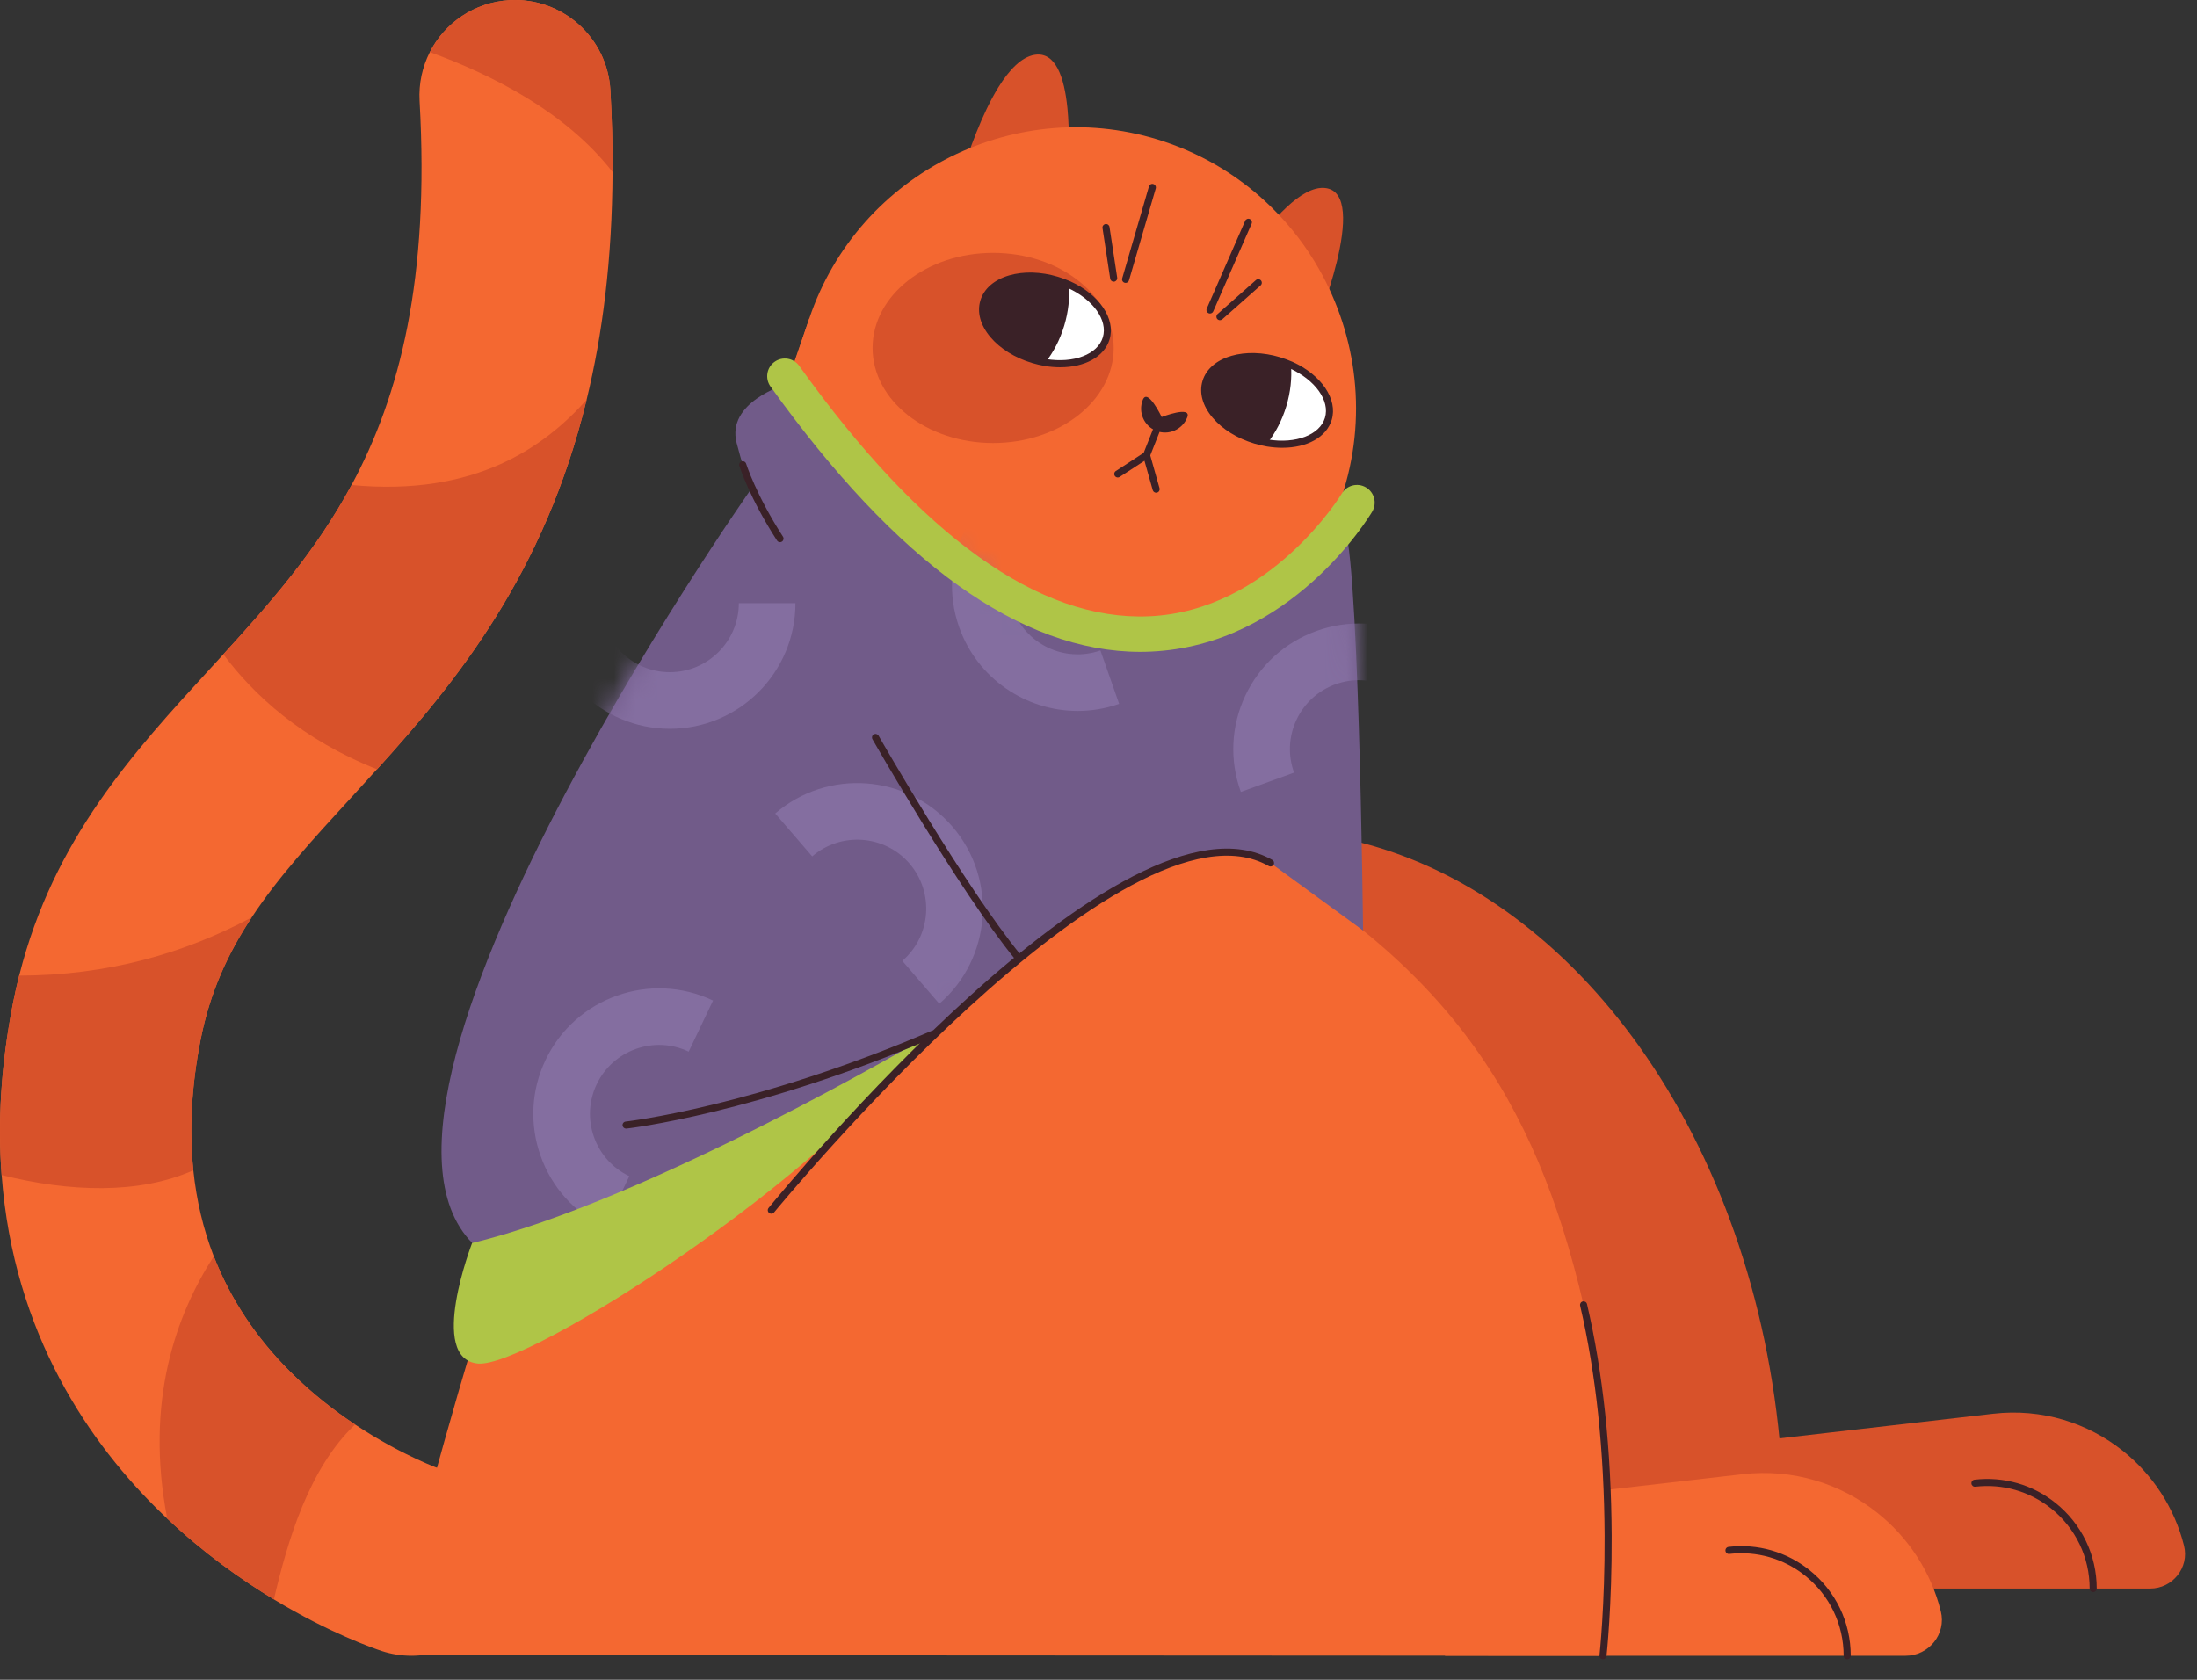 <svg width="102" height="78" viewBox="0 0 102 78" fill="none" xmlns="http://www.w3.org/2000/svg">
<rect x="0" y="0" width="102" height="78" fill="#333333" stroke="none"/>
<path d="M82.818 71.058H34.358C34.358 55.956 42.031 43.26 52.43 39.603C54.397 38.91 56.461 38.543 58.589 38.543C62.833 38.543 66.823 40.006 70.293 42.581C72.454 44.184 74.41 46.212 76.104 48.588C79.705 53.645 82.106 60.258 82.685 67.6C82.773 68.737 82.818 69.892 82.818 71.058Z" fill="#D8522A"/>
<path d="M43.819 11.069L49.412 9.881C49.412 9.881 49.768 7.155 49.558 5.023C49.412 3.567 49.004 2.387 48.032 2.546C47.426 2.648 46.859 3.234 46.351 4.055C44.852 6.48 43.855 10.963 43.819 11.069Z" fill="#D8522A"/>
<path d="M55.891 15.118C55.967 15.004 59.357 8.513 61.514 8.729C63.671 8.945 61.002 15.39 61.002 15.39L55.891 15.118Z" fill="#D8522A"/>
<path d="M37.571 14.795L29.981 37.429C28.031 43.245 30.456 49.519 35.451 52.636C36.293 53.164 37.21 53.6 38.192 53.929C44.989 56.208 60.677 63.195 62.957 56.398L62.283 23.082C63.505 19.437 63.01 15.612 61.238 12.495C60.648 11.455 59.916 10.496 59.056 9.65C57.69 8.298 56.007 7.231 54.069 6.581C50.67 5.441 47.118 5.796 44.127 7.284C41.136 8.772 38.71 11.397 37.571 14.795Z" fill="#F46831"/>
<path d="M18.789 76.855L74.423 76.885C74.423 76.885 74.678 74.603 74.662 71.301C74.647 68.266 74.402 64.37 73.52 60.592C71.26 50.919 67.14 44.684 57.16 39.14C52.502 36.552 48.526 32.442 45.237 28.25L37.571 14.796C37.571 14.796 16.203 76.277 18.789 76.855Z" fill="#F46831"/>
<path d="M51.705 16.156C51.705 13.718 49.199 11.741 46.108 11.741C43.017 11.741 40.511 13.718 40.511 16.156C40.511 18.594 43.017 20.571 46.108 20.571C49.2 20.571 51.705 18.594 51.705 16.156Z" fill="#D8522A"/>
<path d="M79.234 73.764H99.824C100.866 73.764 101.65 72.788 101.398 71.777C100.956 70.005 99.937 68.471 98.563 67.374C96.931 66.071 94.797 65.385 92.533 65.646L79.234 67.179V73.764Z" fill="#D8522A"/>
<path d="M67.086 76.885H88.472C89.554 76.885 90.368 75.872 90.107 74.822C89.648 72.981 88.59 71.388 87.162 70.249C85.467 68.896 83.25 68.183 80.899 68.454L67.086 70.047V76.885Z" fill="#F46831"/>
<path d="M85.759 77.049C85.668 77.049 85.595 76.975 85.595 76.885C85.595 75.429 84.941 74.072 83.802 73.162C82.805 72.366 81.558 72.01 80.289 72.155C80.199 72.168 80.117 72.101 80.107 72.011C80.097 71.921 80.161 71.839 80.251 71.829C81.607 71.672 82.941 72.055 84.007 72.906C85.225 73.878 85.924 75.328 85.924 76.885C85.923 76.976 85.85 77.049 85.759 77.049Z" fill="#3A2127"/>
<path d="M97.179 73.928C97.088 73.928 97.015 73.854 97.015 73.764C97.015 72.308 96.361 70.951 95.222 70.041C94.225 69.245 92.978 68.888 91.709 69.034C91.618 69.046 91.537 68.98 91.527 68.89C91.517 68.8 91.581 68.718 91.671 68.708C93.028 68.552 94.361 68.934 95.427 69.785C96.645 70.757 97.344 72.208 97.344 73.764C97.343 73.854 97.27 73.928 97.179 73.928Z" fill="#3A2127"/>
<path d="M52.258 13.136C52.243 13.136 52.227 13.134 52.212 13.129C52.125 13.104 52.075 13.013 52.1 12.925L53.342 8.657C53.367 8.57 53.458 8.519 53.546 8.545C53.633 8.57 53.683 8.662 53.658 8.749L52.416 13.017C52.395 13.09 52.329 13.136 52.258 13.136Z" fill="#3A2127"/>
<path d="M51.705 13.079C51.625 13.079 51.555 13.021 51.543 12.94L51.186 10.59C51.172 10.5 51.234 10.417 51.324 10.403C51.414 10.389 51.497 10.451 51.511 10.541L51.868 12.89C51.882 12.98 51.82 13.063 51.73 13.077C51.721 13.079 51.713 13.079 51.705 13.079Z" fill="#3A2127"/>
<path d="M56.176 14.557C56.154 14.557 56.132 14.553 56.11 14.543C56.027 14.507 55.989 14.41 56.026 14.327L57.808 10.255C57.844 10.172 57.94 10.133 58.024 10.171C58.107 10.207 58.145 10.304 58.109 10.387L56.327 14.459C56.3 14.52 56.24 14.557 56.176 14.557Z" fill="#3A2127"/>
<path d="M56.637 14.868C56.592 14.868 56.547 14.849 56.514 14.813C56.454 14.745 56.46 14.641 56.528 14.581L58.308 13.006C58.376 12.946 58.48 12.952 58.54 13.02C58.6 13.088 58.594 13.192 58.526 13.252L56.746 14.827C56.715 14.854 56.676 14.868 56.637 14.868Z" fill="#3A2127"/>
<path d="M45.675 13.997C45.367 15.019 46.39 16.224 47.961 16.698C48.154 16.756 48.348 16.799 48.535 16.833C49.886 17.053 51.088 16.607 51.359 15.709C51.628 14.817 50.874 13.775 49.626 13.212C49.451 13.137 49.266 13.066 49.073 13.008C47.502 12.535 45.981 12.982 45.675 13.997Z" fill="white"/>
<path d="M49.221 17.054C48.992 17.054 48.754 17.035 48.508 16.995C48.288 16.955 48.095 16.909 47.913 16.855C47.123 16.617 46.439 16.192 45.987 15.659C45.518 15.106 45.351 14.499 45.517 13.95C45.682 13.404 46.156 12.991 46.852 12.787C47.525 12.591 48.33 12.613 49.119 12.852C49.302 12.907 49.488 12.976 49.689 13.062C51.036 13.669 51.802 14.802 51.515 15.757C51.273 16.565 50.371 17.054 49.221 17.054ZM47.828 12.983C47.517 12.983 47.218 13.023 46.945 13.102C46.359 13.273 45.964 13.607 45.832 14.044C45.7 14.483 45.844 14.981 46.239 15.446C46.65 15.931 47.279 16.32 48.009 16.54C48.178 16.591 48.36 16.634 48.565 16.671C49.852 16.882 50.963 16.456 51.202 15.662C51.441 14.867 50.75 13.9 49.558 13.362C49.371 13.282 49.196 13.217 49.025 13.166C48.622 13.044 48.215 12.983 47.828 12.983Z" fill="#3A2127"/>
<path d="M45.675 13.997C45.367 15.019 46.39 16.224 47.961 16.698C48.154 16.756 48.348 16.799 48.535 16.833C48.908 16.354 49.213 15.773 49.409 15.122C49.605 14.471 49.672 13.818 49.625 13.213C49.45 13.138 49.265 13.067 49.072 13.009C47.502 12.535 45.981 12.982 45.675 13.997Z" fill="#3A2127"/>
<path d="M55.986 17.735C55.678 18.757 56.701 19.962 58.272 20.436C58.465 20.494 58.659 20.538 58.846 20.571C60.197 20.791 61.399 20.346 61.67 19.447C61.939 18.556 61.185 17.513 59.937 16.95C59.762 16.875 59.577 16.804 59.384 16.746C57.813 16.273 56.292 16.72 55.986 17.735Z" fill="white"/>
<path d="M59.533 20.792C59.304 20.792 59.066 20.773 58.82 20.733C58.602 20.694 58.408 20.648 58.225 20.593C57.435 20.355 56.751 19.93 56.299 19.397C55.83 18.844 55.663 18.237 55.829 17.688C55.993 17.142 56.468 16.729 57.164 16.525C57.837 16.328 58.642 16.351 59.431 16.589C59.613 16.644 59.799 16.712 60.002 16.799C61.349 17.406 62.115 18.539 61.828 19.494C61.584 20.304 60.683 20.792 59.533 20.792ZM58.139 16.721C57.828 16.721 57.53 16.761 57.256 16.84C56.67 17.011 56.275 17.346 56.143 17.782C56.011 18.221 56.155 18.719 56.55 19.184C56.961 19.669 57.59 20.058 58.32 20.278C58.491 20.329 58.673 20.372 58.876 20.409C60.163 20.618 61.274 20.194 61.513 19.4C61.752 18.605 61.061 17.638 59.87 17.1C59.682 17.019 59.507 16.955 59.337 16.904C58.933 16.782 58.526 16.721 58.139 16.721Z" fill="#3A2127"/>
<path d="M55.986 17.735C55.678 18.757 56.701 19.962 58.272 20.436C58.465 20.494 58.659 20.538 58.846 20.571C59.219 20.092 59.524 19.511 59.72 18.86C59.916 18.208 59.983 17.555 59.936 16.951C59.761 16.876 59.576 16.805 59.383 16.747C57.813 16.273 56.292 16.72 55.986 17.735Z" fill="#3A2127"/>
<path d="M53.056 18.567C52.831 19.136 53.109 19.781 53.679 20.006C54.248 20.232 54.893 19.953 55.118 19.383C55.344 18.814 53.933 19.363 53.933 19.363C53.933 19.363 53.282 17.997 53.056 18.567Z" fill="#3A2127"/>
<path d="M53.676 22.878C53.604 22.878 53.539 22.831 53.518 22.758L53.057 21.128L53.525 19.946C53.558 19.862 53.654 19.82 53.738 19.854C53.822 19.887 53.864 19.983 53.83 20.067L53.403 21.146L53.833 22.669C53.858 22.756 53.807 22.847 53.72 22.872C53.706 22.876 53.691 22.878 53.676 22.878Z" fill="#3A2127"/>
<path d="M51.895 22.172C51.841 22.172 51.789 22.146 51.757 22.097C51.707 22.021 51.729 21.919 51.805 21.87L53.141 20.999C53.217 20.95 53.319 20.971 53.368 21.047C53.417 21.123 53.396 21.225 53.32 21.274L51.984 22.145C51.957 22.163 51.926 22.172 51.895 22.172Z" fill="#3A2127"/>
<path d="M36.439 17.866C36.439 17.866 33.708 18.677 34.201 20.571C34.694 22.465 34.899 22.671 34.899 22.671C34.899 22.671 13.83 52.593 22.661 58.319C31.657 64.151 51.477 35.101 58.987 40.072L63.282 43.203C63.282 43.203 63.083 24.298 62.308 24.326C62.308 24.326 57.412 30.104 51.04 29.242C44.667 28.379 36.439 17.866 36.439 17.866Z" fill="#715B89"/>
<mask id="mask0_1_350" style="mask-type:luminance" maskUnits="userSpaceOnUse" x="20" y="17" width="44" height="43">
<path d="M36.439 17.866C36.439 17.866 33.708 18.677 34.201 20.571C34.694 22.465 34.899 22.671 34.899 22.671C34.899 22.671 13.83 52.593 22.661 58.319C31.657 64.151 51.477 35.101 58.987 40.072L63.282 43.203C63.282 43.203 63.083 24.298 62.308 24.326C62.308 24.326 57.412 30.104 51.04 29.242C44.667 28.379 36.439 17.866 36.439 17.866Z" fill="white"/>
</mask>
<g mask="url(#mask0_1_350)">
<path d="M31.1 33.841C27.884 33.841 25.268 31.225 25.268 28.009H27.896C27.896 29.775 29.333 31.212 31.099 31.212C32.865 31.212 34.302 29.775 34.302 28.009H36.93C36.932 31.225 34.316 33.841 31.1 33.841Z" fill="#846EA0"/>
</g>
<mask id="mask1_1_350" style="mask-type:luminance" maskUnits="userSpaceOnUse" x="20" y="17" width="44" height="43">
<path d="M36.439 17.866C36.439 17.866 33.708 18.677 34.201 20.571C34.694 22.465 34.899 22.671 34.899 22.671C34.899 22.671 13.83 52.593 22.661 58.319C31.657 64.151 51.477 35.101 58.987 40.072L63.282 43.203C63.282 43.203 63.083 24.298 62.308 24.326C62.308 24.326 57.412 30.104 51.04 29.242C44.667 28.379 36.439 17.866 36.439 17.866Z" fill="white"/>
</mask>
<g mask="url(#mask1_1_350)">
<path d="M50.035 33.012C47.626 33.012 45.367 31.507 44.526 29.108C43.463 26.073 45.067 22.739 48.101 21.676L48.97 24.157C47.303 24.741 46.422 26.572 47.006 28.239C47.59 29.906 49.421 30.787 51.089 30.203L51.958 32.683C51.322 32.906 50.673 33.012 50.035 33.012Z" fill="#846EA0"/>
</g>
<mask id="mask2_1_350" style="mask-type:luminance" maskUnits="userSpaceOnUse" x="20" y="17" width="44" height="43">
<path d="M36.439 17.866C36.439 17.866 33.708 18.677 34.201 20.571C34.694 22.465 34.899 22.671 34.899 22.671C34.899 22.671 13.83 52.593 22.661 58.319C31.657 64.151 51.477 35.101 58.987 40.072L63.282 43.203C63.282 43.203 63.083 24.298 62.308 24.326C62.308 24.326 57.412 30.104 51.04 29.242C44.667 28.379 36.439 17.866 36.439 17.866Z" fill="white"/>
</mask>
<g mask="url(#mask2_1_350)">
<path d="M43.609 46.608L41.892 44.617C43.23 43.464 43.379 41.437 42.226 40.099C41.073 38.761 39.046 38.612 37.708 39.765L35.992 37.774C38.427 35.674 42.117 35.947 44.217 38.382C46.317 40.818 46.044 44.508 43.609 46.608Z" fill="#846EA0"/>
</g>
<mask id="mask3_1_350" style="mask-type:luminance" maskUnits="userSpaceOnUse" x="20" y="17" width="44" height="43">
<path d="M36.439 17.866C36.439 17.866 33.708 18.677 34.201 20.571C34.694 22.465 34.899 22.671 34.899 22.671C34.899 22.671 13.83 52.593 22.661 58.319C31.657 64.151 51.477 35.101 58.987 40.072L63.282 43.203C63.282 43.203 63.083 24.298 62.308 24.326C62.308 24.326 57.412 30.104 51.04 29.242C44.667 28.379 36.439 17.866 36.439 17.866Z" fill="white"/>
</mask>
<g mask="url(#mask3_1_350)">
<path d="M57.608 36.772C57.078 35.307 57.15 33.724 57.81 32.313C58.471 30.902 59.641 29.834 61.106 29.303C62.57 28.773 64.154 28.845 65.565 29.505C66.976 30.166 68.044 31.336 68.575 32.801L66.103 33.696C65.502 32.035 63.662 31.173 62 31.774C61.196 32.065 60.552 32.652 60.19 33.427C59.827 34.202 59.788 35.072 60.079 35.876L57.608 36.772Z" fill="#846EA0"/>
</g>
<mask id="mask4_1_350" style="mask-type:luminance" maskUnits="userSpaceOnUse" x="20" y="17" width="44" height="43">
<path d="M36.439 17.866C36.439 17.866 33.708 18.677 34.201 20.571C34.694 22.465 34.899 22.671 34.899 22.671C34.899 22.671 13.83 52.593 22.661 58.319C31.657 64.151 51.477 35.101 58.987 40.072L63.282 43.203C63.282 43.203 63.083 24.298 62.308 24.326C62.308 24.326 57.412 30.104 51.04 29.242C44.667 28.379 36.439 17.866 36.439 17.866Z" fill="white"/>
</mask>
<g mask="url(#mask4_1_350)">
<path d="M28.085 56.988C26.679 56.317 25.618 55.14 25.098 53.671C24.578 52.203 24.66 50.62 25.331 49.214C26.715 46.312 30.202 45.076 33.105 46.46L31.974 48.832C30.38 48.072 28.464 48.75 27.704 50.345C27.336 51.117 27.29 51.987 27.576 52.793C27.862 53.6 28.444 54.247 29.217 54.615L28.085 56.988Z" fill="#846EA0"/>
</g>
<path d="M74.423 77.049C74.417 77.049 74.411 77.049 74.404 77.048C74.314 77.038 74.249 76.957 74.259 76.866C74.261 76.843 74.513 74.554 74.497 71.301C74.477 67.368 74.095 63.777 73.36 60.628C73.339 60.54 73.394 60.451 73.482 60.431C73.571 60.411 73.659 60.465 73.679 60.553C74.42 63.726 74.805 67.341 74.825 71.299C74.841 74.573 74.588 76.879 74.585 76.902C74.576 76.987 74.505 77.049 74.423 77.049Z" fill="#3A2127"/>
<path d="M52.939 30.268C47.401 30.268 41.628 26.126 35.772 17.947C35.508 17.578 35.593 17.065 35.961 16.801C36.33 16.537 36.843 16.622 37.107 16.991C42.782 24.917 48.246 28.828 53.329 28.618C58.965 28.385 62.262 22.973 62.295 22.918C62.527 22.529 63.03 22.401 63.419 22.632C63.809 22.864 63.938 23.367 63.707 23.757C63.556 24.011 59.942 29.977 53.414 30.257C53.256 30.265 53.097 30.268 52.939 30.268Z" fill="#AFC547"/>
<path d="M21.919 57.719C21.919 57.719 19.837 63.105 22.195 63.315C24.553 63.525 38.466 54.57 43.001 48.152C43.001 48.152 30.133 55.747 21.919 57.719Z" fill="#AFC547"/>
<path d="M36.214 25.176C36.16 25.176 36.107 25.149 36.076 25.101C34.805 23.133 34.345 21.69 34.326 21.629C34.299 21.542 34.347 21.45 34.434 21.423C34.521 21.395 34.613 21.444 34.64 21.53C34.645 21.544 35.108 22.995 36.353 24.922C36.402 24.998 36.38 25.1 36.304 25.149C36.275 25.167 36.244 25.176 36.214 25.176Z" fill="#3A2127"/>
<path d="M47.263 44.612C47.215 44.612 47.168 44.591 47.135 44.551C44.49 41.303 40.545 34.395 40.505 34.325C40.46 34.246 40.488 34.146 40.567 34.101C40.646 34.056 40.746 34.084 40.791 34.162C40.83 34.231 44.762 41.116 47.39 44.343C47.447 44.413 47.437 44.517 47.366 44.574C47.337 44.6 47.3 44.612 47.263 44.612Z" fill="#3A2127"/>
<path d="M29.067 52.405C28.984 52.405 28.913 52.343 28.904 52.259C28.894 52.169 28.959 52.088 29.05 52.078C29.109 52.072 35.039 51.392 43.259 47.864C43.342 47.828 43.439 47.867 43.475 47.95C43.511 48.033 43.472 48.13 43.389 48.166C35.12 51.715 29.145 52.398 29.086 52.405C29.079 52.404 29.073 52.405 29.067 52.405Z" fill="#3A2127"/>
<path d="M35.81 56.358C35.774 56.358 35.737 56.346 35.706 56.321C35.636 56.264 35.625 56.16 35.683 56.09C36.353 55.268 52.187 36.014 59.068 39.929C59.147 39.974 59.174 40.074 59.13 40.153C59.085 40.232 58.985 40.259 58.906 40.215C52.263 36.439 36.1 56.099 35.938 56.298C35.905 56.338 35.857 56.358 35.81 56.358Z" fill="#3A2127"/>
<path d="M28.44 7.988V7.991C28.42 12.039 27.977 15.521 27.234 18.564C25.276 26.627 21.241 31.598 17.505 35.721C17.505 35.721 17.505 35.721 17.502 35.721C17.104 36.161 16.71 36.595 16.319 37.019C14.525 38.974 12.928 40.712 11.686 42.598C10.572 44.284 9.744 46.094 9.314 48.275C8.89 50.424 8.779 52.451 8.976 54.343C9.124 55.749 9.439 57.08 9.925 58.335C10.694 60.316 11.883 62.11 13.49 63.713C14.479 64.699 15.517 65.504 16.483 66.144C18.668 67.599 20.482 68.23 20.508 68.24C22.834 69.009 24.089 71.509 23.324 73.839C22.71 75.702 20.968 76.885 19.102 76.885C18.642 76.885 18.172 76.813 17.712 76.662C17.367 76.547 15.317 75.841 12.715 74.267C11.177 73.337 9.446 72.108 7.764 70.515C7.688 70.446 7.613 70.374 7.537 70.301C4.186 67.068 0.627 61.953 0.076 54.563C-0.108 52.141 0.033 49.48 0.608 46.559C0.694 46.129 0.786 45.711 0.891 45.301C2.481 38.973 6.19 34.935 9.785 31.019C9.979 30.805 10.176 30.595 10.37 30.382C12.565 27.98 14.677 25.579 16.323 22.52C18.57 18.347 19.947 12.952 19.48 4.686C19.434 3.871 19.612 3.096 19.956 2.419C20.649 1.062 22.026 0.099 23.659 0.007C26.1 -0.131 28.196 1.738 28.338 4.183C28.413 5.504 28.446 6.773 28.44 7.988Z" fill="#F46831"/>
<path d="M9.315 48.275C8.891 50.424 8.78 52.451 8.977 54.343C6.441 55.467 3.231 55.352 0.076 54.563C-0.108 52.141 0.033 49.48 0.608 46.559C0.694 46.129 0.786 45.711 0.891 45.301C5.011 45.298 8.592 44.256 11.687 42.597C10.573 44.283 9.745 46.094 9.315 48.275Z" fill="#D8522A"/>
<path d="M27.234 18.564C25.276 26.627 21.241 31.598 17.505 35.721C17.505 35.721 17.505 35.721 17.502 35.721C14.003 34.331 11.782 32.271 10.369 30.382C12.564 27.98 14.676 25.579 16.322 22.52C22.082 23.072 25.309 20.723 27.234 18.564Z" fill="#D8522A"/>
<path d="M28.44 7.988C26.245 5.162 22.769 3.444 19.957 2.419C20.65 1.062 22.027 0.099 23.66 0.007C26.101 -0.131 28.197 1.738 28.339 4.183C28.413 5.504 28.446 6.773 28.44 7.988Z" fill="#D8522A"/>
<path d="M16.484 66.145C14.335 68.195 13.353 71.543 12.716 74.267C11.178 73.337 9.447 72.108 7.765 70.515C6.71 65.074 8.179 61.043 9.927 58.336C10.696 60.317 11.885 62.111 13.492 63.714C14.48 64.699 15.518 65.504 16.484 66.145Z" fill="#D8522A"/>
</svg>
